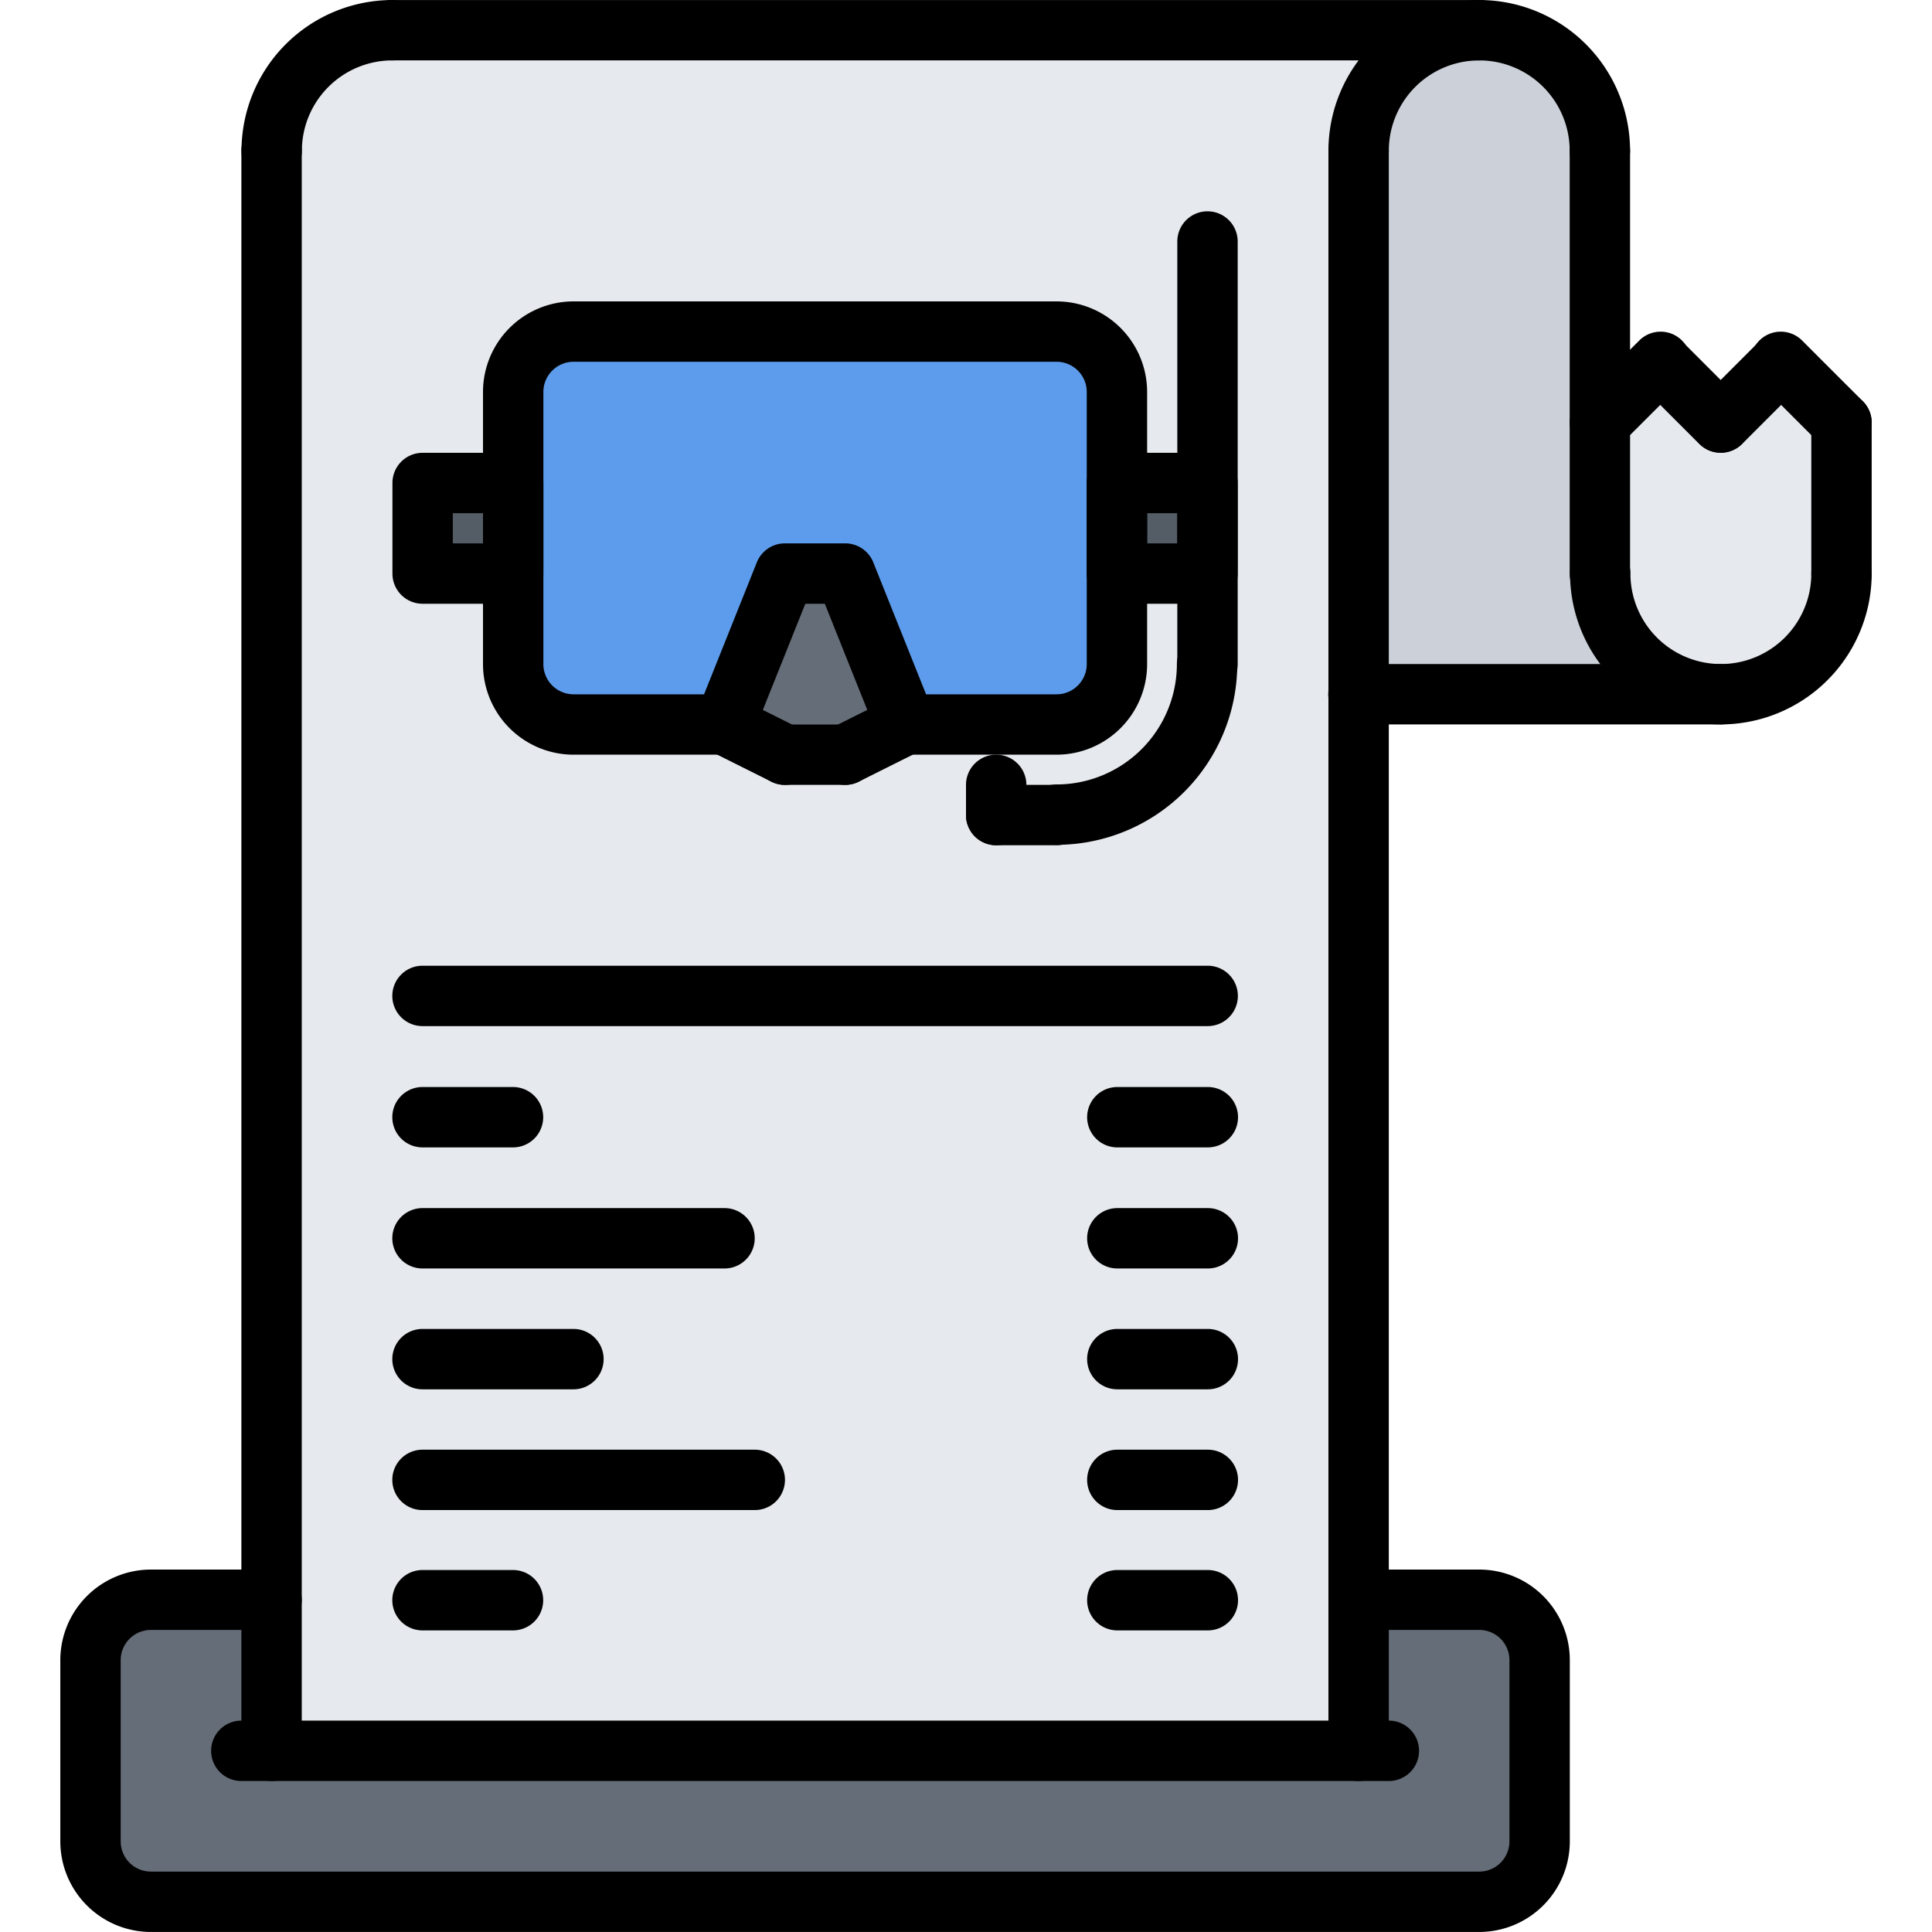 <svg id="icons" height="512" viewBox="0 0 64 64" width="512" xmlns="http://www.w3.org/2000/svg"><path d="m61 14v5a3.995 3.995 0 1 1 -7.99 0h-.01v-5l2-2 2 2h.01l1.99-2z" fill="#e6e9ed"/><path d="m45.01 58v-5.01h4a2.004 2.004 0 0 1 1.99 2v6.01a2.006 2.006 0 0 1 -2 2h-44a2.006 2.006 0 0 1 -2-2v-6.01a2.006 2.006 0 0 1 2-2h4v5.01z" fill="#656d78"/><path d="m57.01 23h-12v-18a3.995 3.995 0 1 1 7.99 0v14h.01a3.999 3.999 0 0 0 4 4z" fill="#ccd1d9"/><path d="m37 16h3v3h-3z" fill="#545c66"/><path d="m40 19v-3h-3v-3.02a2.006 2.006 0 0 0 -2-2h-16a2.006 2.006 0 0 0 -2 2v3.02h-3v3h3v3a2.006 2.006 0 0 0 2 2h5l2 1h2l2-1h5a2.006 2.006 0 0 0 2-2v-3zm5.01 4v35h-36.01v-53a3.999 3.999 0 0 1 4-4h36a3.99 3.99 0 0 0 -3.99 4z" fill="#e6e9ed"/><path d="m28 19 2 5-2 1h-2l-2-1 2-5z" fill="#656d78"/><path d="m14 16h3v3h-3z" fill="#545c66"/><path d="m37 19v3a2.006 2.006 0 0 1 -2 2h-5l-2-5h-2l-2 5h-5a2.006 2.006 0 0 1 -2-2v-9.02a2.006 2.006 0 0 1 2-2h16a2.006 2.006 0 0 1 2 2z" fill="#5d9cec"/><path d="m8.996 58.998a.999.999 0 0 1 -1-1v-53.001a1 1 0 0 1 2 0v53.001a.999.999 0 0 1 -1 1z"/><path d="m45.006 58.998a.999.999 0 0 1 -1-1v-53.001a1 1 0 0 1 2 0v53.001a.999.999 0 0 1 -1 1z"/><path d="m40.011 46.023h-2.998a1 1 0 0 1 0-2h2.998a1 1 0 0 1 0 2z"/><path d="m18.996 46.023h-5a1 1 0 0 1 0-2h5a1 1 0 1 1 0 2z"/><path d="m40.011 42.02h-2.998a1 1 0 1 1 0-2h2.998a1 1 0 0 1 0 2z"/><path d="m24.001 42.02h-10.005a1 1 0 0 1 0-2h10.005a1 1 0 0 1 0 2z"/><path d="m40.011 50.023h-2.998a1 1 0 0 1 0-2h2.998a1 1 0 0 1 0 2z"/><path d="m25.003 50.023h-11.007a1 1 0 0 1 0-2h11.007a1 1 0 0 1 0 2z"/><path d="m40.006 33.991h-26.01a1 1 0 0 1 0-2h26.01a1 1 0 0 1 0 2z"/><path d="m40.011 54.009h-2.998a1 1 0 0 1 0-2h2.998a1 1 0 0 1 0 2z"/><path d="m16.994 54.009h-2.998a1 1 0 0 1 0-2h2.998a1 1 0 0 1 0 2z"/><path d="m40.011 38.009h-2.998a1 1 0 0 1 0-2h2.998a1 1 0 0 1 0 2z"/><path d="m16.994 38.009h-2.998a1 1 0 0 1 0-2h2.998a1 1 0 0 1 0 2z"/><path d="m46.008 58.998h-38.014a1 1 0 1 1 0-2h38.014a1 1 0 0 1 0 2z"/><path d="m52.998 5.997a.999.999 0 0 1 -1-1 2.996 2.996 0 0 0 -5.992 0 1 1 0 1 1 -2 0 4.996 4.996 0 0 1 9.992 0 .999.999 0 0 1 -1 1z"/><path d="m57.006 23.997a5.002 5.002 0 0 1 -4.996-4.996 1 1 0 0 1 2 0 2.996 2.996 0 0 0 5.992 0 1 1 0 1 1 2 0 5.002 5.002 0 0 1 -4.996 4.996z"/><path d="m9 5.997a.999.999 0 0 1 -1-1 5.002 5.002 0 0 1 4.996-4.996 1 1 0 0 1 0 2 2.999 2.999 0 0 0 -2.996 2.996.999.999 0 0 1 -1 1z"/><path d="m49.004 2.001h-36.008a1 1 0 1 1 0-2h36.008a1 1 0 0 1 0 2z"/><path d="m52.998 20.001a.999.999 0 0 1 -1-1v-14.004a1 1 0 0 1 2 0v14.004a.999.999 0 0 1 -1 1z"/><path d="m57.006 23.997h-12.006a1 1 0 0 1 0-2h12.006a1 1 0 0 1 0 2z"/><path d="m61.002 20.001a.999.999 0 0 1 -1-1v-5.002a1 1 0 1 1 2 0v5.002a.999.999 0 0 1 -1 1z"/><path d="m49.002 63.999h-44.004a3.003 3.003 0 0 1 -3-3v-6.005a3.003 3.003 0 0 1 3-3h3.998a1 1 0 1 1 0 2h-3.998a1.001 1.001 0 0 0 -1 1v6.005a1.001 1.001 0 0 0 1 1h44.004a1.001 1.001 0 0 0 1-1v-6.005a.999.999 0 0 0 -.996-1h-3.998a1 1 0 1 1 0-2h3.998a3.001 3.001 0 0 1 2.996 3v6.005a3.003 3.003 0 0 1 -3 3z"/><path d="m61.002 14.999a.997.997 0 0 1 -.707-.293l-2-2a1.0 1 0 1 1 1.414-1.414l2 2a1 1 0 0 1 -.707 1.707z"/><path d="m57.006 14.996a1 1 0 0 1 -.707-1.707l1.996-1.997a1.0 1 0 0 1 1.414 1.414l-1.996 1.997a.997.997 0 0 1 -.707.293z"/><path d="m56.998 14.999a.997.997 0 0 1 -.707-.293l-2-2a1.0 1 0 0 1 1.414-1.414l2 2a1 1 0 0 1 -.707 1.707z"/><path d="m53 14.996a1 1 0 0 1 -.707-1.707l1.998-1.997a1.0 1 0 1 1 1.414 1.414l-1.998 1.997a.997.997 0 0 1 -.707.293z"/><path d="m35 25h-5a1 1 0 0 1 -.929-.629l-1.748-4.371h-.646l-1.748 4.371a1 1 0 0 1 -.929.629h-5a3.003 3.003 0 0 1 -3-3v-9.016a3.003 3.003 0 0 1 3-3h16a3.003 3.003 0 0 1 3 3v9.016a3.003 3.003 0 0 1 -3 3zm-4.323-2h4.323a1.001 1.001 0 0 0 1-1v-9.016a1.001 1.001 0 0 0 -1-1h-16a1.001 1.001 0 0 0 -1 1v9.016a1.001 1.001 0 0 0 1 1h4.323l1.748-4.371a1 1 0 0 1 .929-.629h2a1 1 0 0 1 .929.629z"/><path d="m25.999 26a1.001 1.001 0 0 1 -.446-.105l-2-1a1 1 0 1 1 .895-1.789l2 1a1 1 0 0 1 -.448 1.895z"/><path d="m28 26h-2a1 1 0 0 1 0-2h2a1 1 0 0 1 0 2z"/><path d="m28.001 26a1 1 0 0 1 -.448-1.895l2-1a1 1 0 0 1 .895 1.789l-2 1a1.001 1.001 0 0 1 -.446.105z"/><path d="m35 27.986a1 1 0 0 1 0-2 3.991 3.991 0 0 0 3.986-3.986 1 1 0 0 1 2 0 5.993 5.993 0 0 1 -5.986 5.986z"/><path d="m40 23a.999.999 0 0 1 -1-1v-14a1 1 0 0 1 2 0v14a.999.999 0 0 1 -1 1z"/><path d="m35 28h-2a1 1 0 0 1 0-2h2a1 1 0 0 1 0 2z"/><path d="m33 28a.999.999 0 0 1 -1-1v-1a1 1 0 0 1 2 0v1a.999.999 0 0 1 -1 1z"/><path d="m17 20h-3a.999.999 0 0 1 -1-1v-3a.999.999 0 0 1 1-1h3a.999.999 0 0 1 1 1v3a.999.999 0 0 1 -1 1zm-2-2h1v-1h-1z"/><path d="m40 20h-3a.999.999 0 0 1 -1-1v-3a.999.999 0 0 1 1-1h3a.999.999 0 0 1 1 1v3a.999.999 0 0 1 -1 1zm-2-2h1v-1h-1z"/></svg>